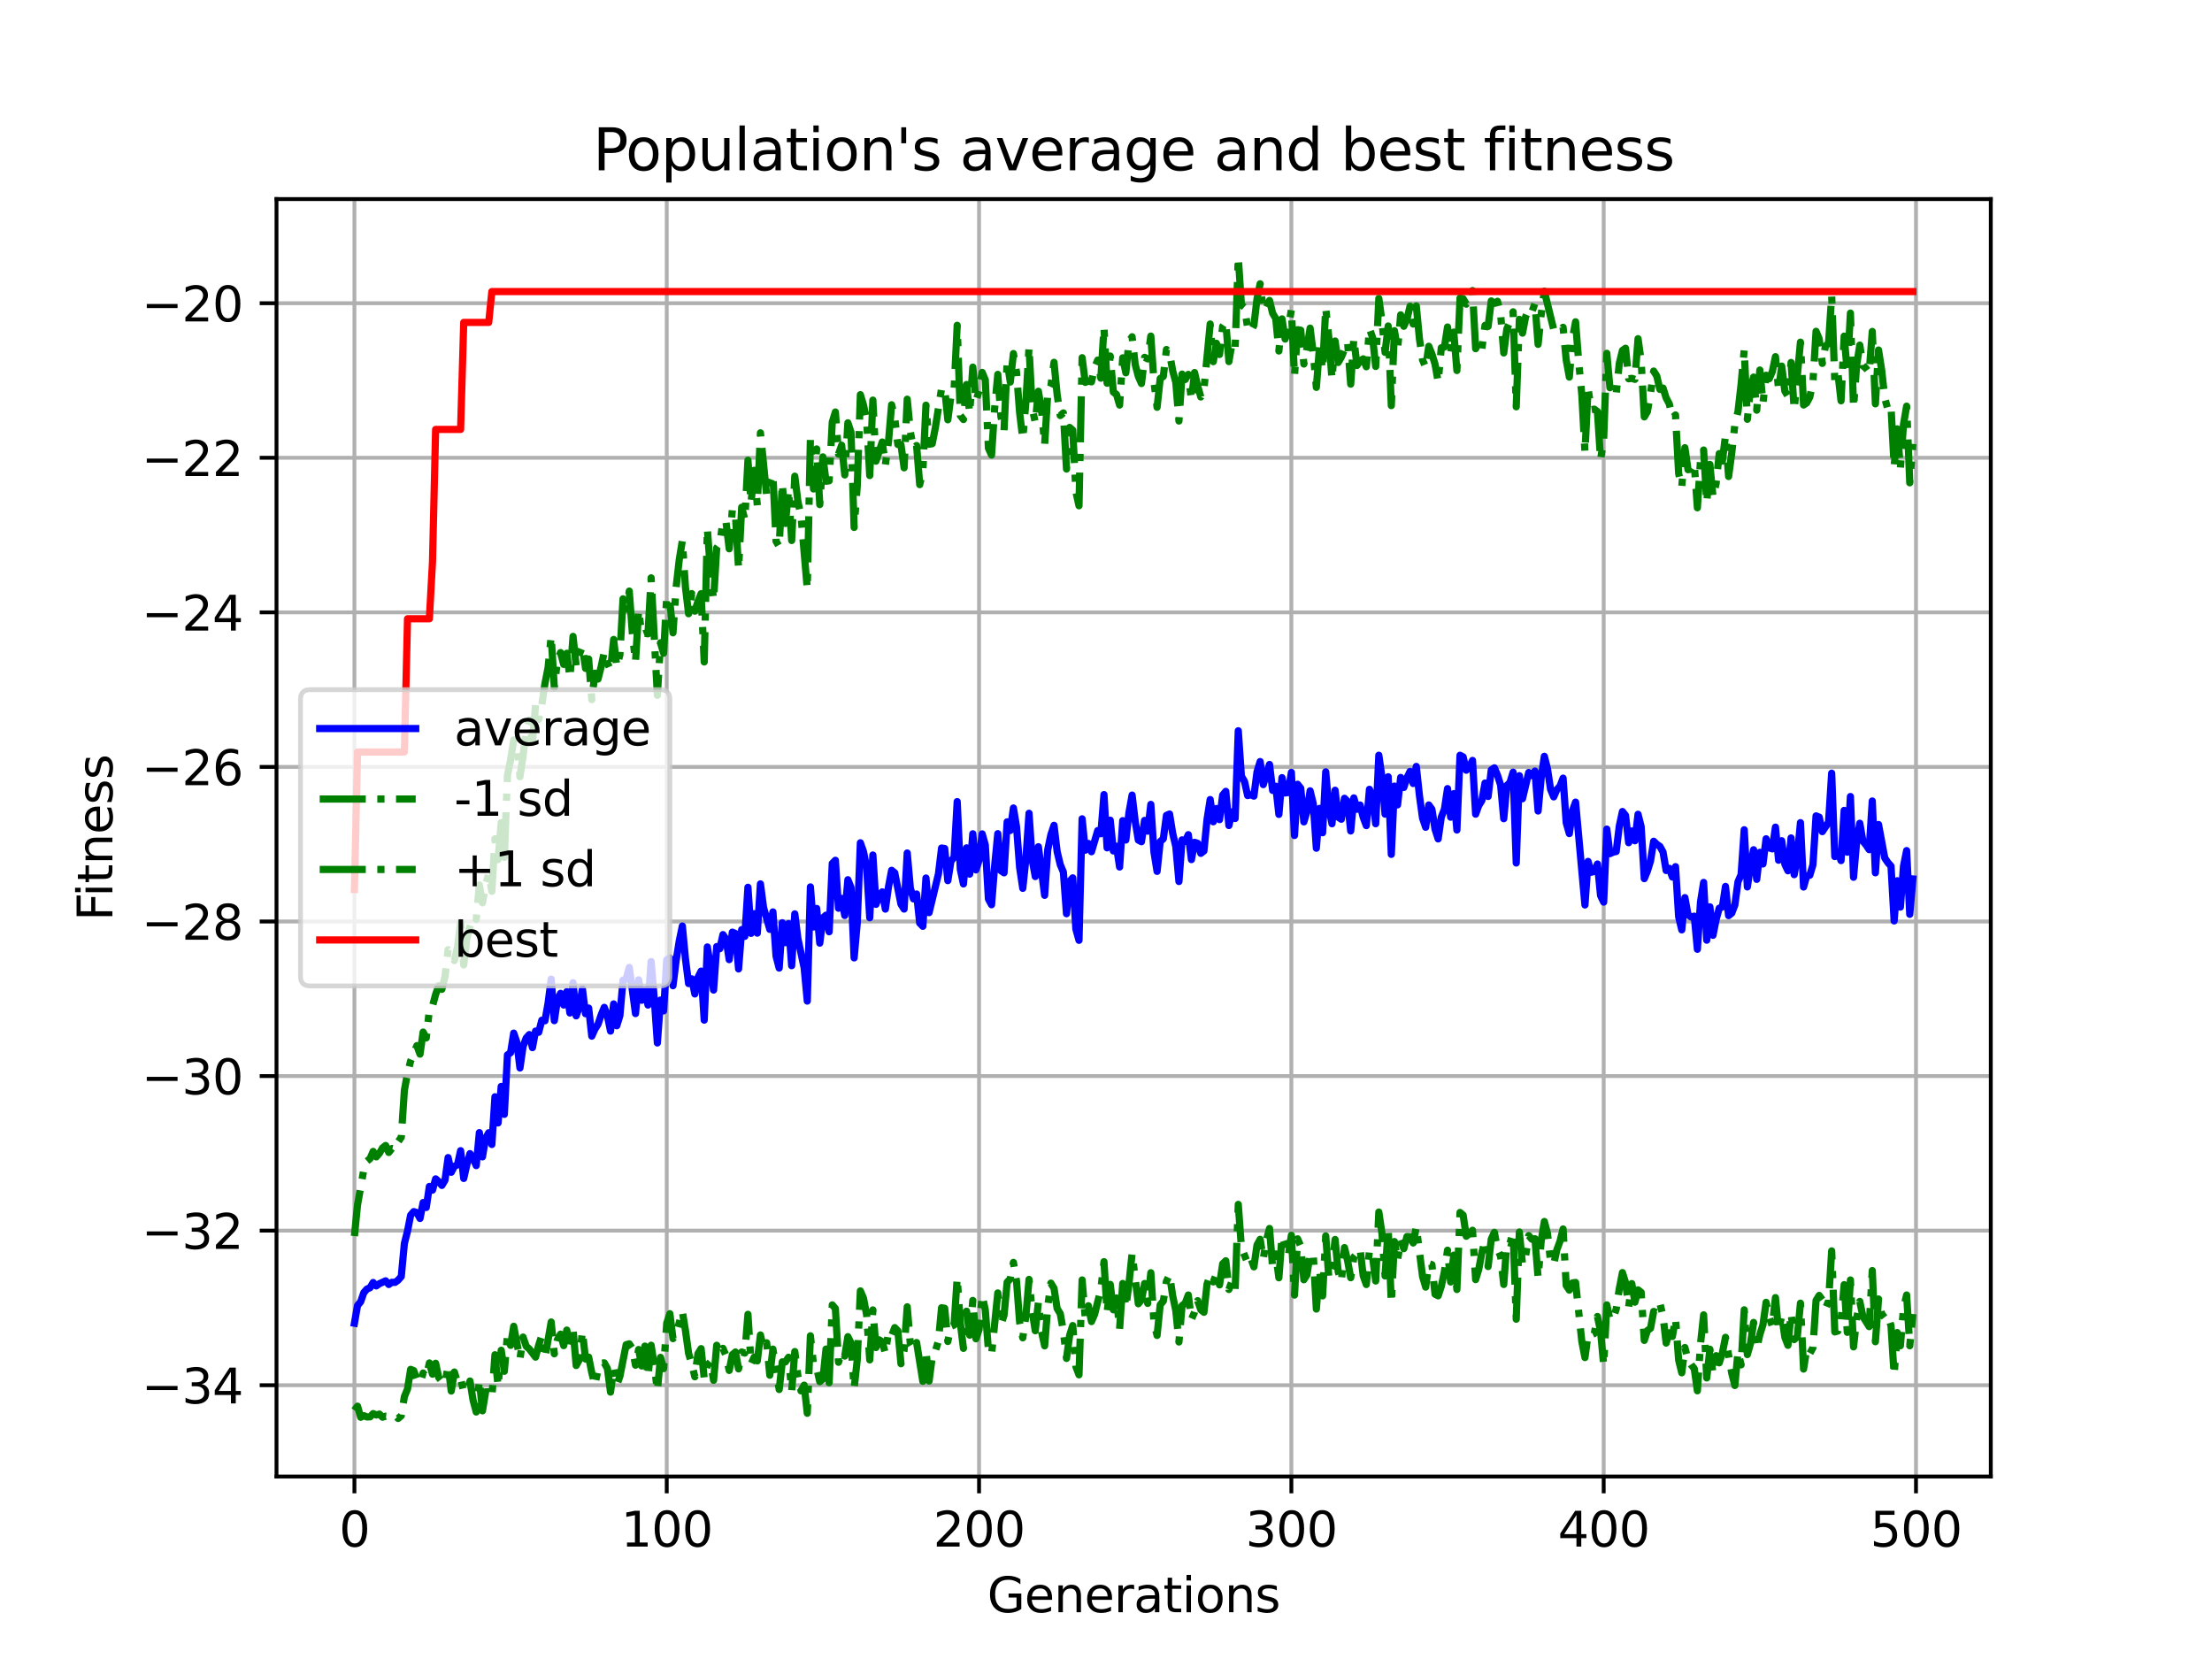 <?xml version="1.0" encoding="utf-8" standalone="no"?>
<!DOCTYPE svg PUBLIC "-//W3C//DTD SVG 1.1//EN"
  "http://www.w3.org/Graphics/SVG/1.1/DTD/svg11.dtd">
<svg xmlns:xlink="http://www.w3.org/1999/xlink" width="460.8pt" height="345.6pt" viewBox="0 0 460.8 345.6" xmlns="http://www.w3.org/2000/svg" version="1.1">
 <defs>
  <style type="text/css">*{stroke-linejoin: round; stroke-linecap: butt}</style>
 </defs>
 <g id="figure_1">
  <g id="patch_1">
   <path d="M 0 345.6 
L 460.8 345.6 
L 460.8 0 
L 0 0 
z
" style="fill: #ffffff"/>
  </g>
  <g id="axes_1">
   <g id="patch_2">
    <path d="M 57.6 307.584 
L 414.72 307.584 
L 414.72 41.472 
L 57.6 41.472 
z
" style="fill: #ffffff"/>
   </g>
   <g id="matplotlib.axis_1">
    <g id="xtick_1">
     <g id="line2d_1">
      <path d="M 73.833 307.584 
L 73.833 41.472 
" clip-path="url(#p9ceb6b799b)" style="fill: none; stroke: #b0b0b0; stroke-width: 0.8; stroke-linecap: square"/>
     </g>
     <g id="line2d_2">
      <defs>
       <path id="m7ad95094e1" d="M 0 0 
L 0 3.5 
" style="stroke: #000000; stroke-width: 0.8"/>
      </defs>
      <g>
       <use xlink:href="#m7ad95094e1" x="73.833" y="307.584" style="stroke: #000000; stroke-width: 0.8"/>
      </g>
     </g>
     <g id="text_1">
      <!-- 0 -->
      <g transform="translate(70.651 322.182) scale(0.1 -0.1)">
       <defs>
        <path id="DejaVuSans-30" d="M 2034 4250 
Q 1547 4250 1301 3770 
Q 1056 3291 1056 2328 
Q 1056 1369 1301 889 
Q 1547 409 2034 409 
Q 2525 409 2770 889 
Q 3016 1369 3016 2328 
Q 3016 3291 2770 3770 
Q 2525 4250 2034 4250 
z
M 2034 4750 
Q 2819 4750 3233 4129 
Q 3647 3509 3647 2328 
Q 3647 1150 3233 529 
Q 2819 -91 2034 -91 
Q 1250 -91 836 529 
Q 422 1150 422 2328 
Q 422 3509 836 4129 
Q 1250 4750 2034 4750 
z
" transform="scale(0.016)"/>
       </defs>
       <use xlink:href="#DejaVuSans-30"/>
      </g>
     </g>
    </g>
    <g id="xtick_2">
     <g id="line2d_3">
      <path d="M 138.894 307.584 
L 138.894 41.472 
" clip-path="url(#p9ceb6b799b)" style="fill: none; stroke: #b0b0b0; stroke-width: 0.8; stroke-linecap: square"/>
     </g>
     <g id="line2d_4">
      <g>
       <use xlink:href="#m7ad95094e1" x="138.894" y="307.584" style="stroke: #000000; stroke-width: 0.8"/>
      </g>
     </g>
     <g id="text_2">
      <!-- 100 -->
      <g transform="translate(129.35 322.182) scale(0.1 -0.1)">
       <defs>
        <path id="DejaVuSans-31" d="M 794 531 
L 1825 531 
L 1825 4091 
L 703 3866 
L 703 4441 
L 1819 4666 
L 2450 4666 
L 2450 531 
L 3481 531 
L 3481 0 
L 794 0 
L 794 531 
z
" transform="scale(0.016)"/>
       </defs>
       <use xlink:href="#DejaVuSans-31"/>
       <use xlink:href="#DejaVuSans-30" x="63.623"/>
       <use xlink:href="#DejaVuSans-30" x="127.246"/>
      </g>
     </g>
    </g>
    <g id="xtick_3">
     <g id="line2d_5">
      <path d="M 203.955 307.584 
L 203.955 41.472 
" clip-path="url(#p9ceb6b799b)" style="fill: none; stroke: #b0b0b0; stroke-width: 0.8; stroke-linecap: square"/>
     </g>
     <g id="line2d_6">
      <g>
       <use xlink:href="#m7ad95094e1" x="203.955" y="307.584" style="stroke: #000000; stroke-width: 0.8"/>
      </g>
     </g>
     <g id="text_3">
      <!-- 200 -->
      <g transform="translate(194.411 322.182) scale(0.1 -0.1)">
       <defs>
        <path id="DejaVuSans-32" d="M 1228 531 
L 3431 531 
L 3431 0 
L 469 0 
L 469 531 
Q 828 903 1448 1529 
Q 2069 2156 2228 2338 
Q 2531 2678 2651 2914 
Q 2772 3150 2772 3378 
Q 2772 3750 2511 3984 
Q 2250 4219 1831 4219 
Q 1534 4219 1204 4116 
Q 875 4013 500 3803 
L 500 4441 
Q 881 4594 1212 4672 
Q 1544 4750 1819 4750 
Q 2544 4750 2975 4387 
Q 3406 4025 3406 3419 
Q 3406 3131 3298 2873 
Q 3191 2616 2906 2266 
Q 2828 2175 2409 1742 
Q 1991 1309 1228 531 
z
" transform="scale(0.016)"/>
       </defs>
       <use xlink:href="#DejaVuSans-32"/>
       <use xlink:href="#DejaVuSans-30" x="63.623"/>
       <use xlink:href="#DejaVuSans-30" x="127.246"/>
      </g>
     </g>
    </g>
    <g id="xtick_4">
     <g id="line2d_7">
      <path d="M 269.016 307.584 
L 269.016 41.472 
" clip-path="url(#p9ceb6b799b)" style="fill: none; stroke: #b0b0b0; stroke-width: 0.8; stroke-linecap: square"/>
     </g>
     <g id="line2d_8">
      <g>
       <use xlink:href="#m7ad95094e1" x="269.016" y="307.584" style="stroke: #000000; stroke-width: 0.8"/>
      </g>
     </g>
     <g id="text_4">
      <!-- 300 -->
      <g transform="translate(259.472 322.182) scale(0.1 -0.1)">
       <defs>
        <path id="DejaVuSans-33" d="M 2597 2516 
Q 3050 2419 3304 2112 
Q 3559 1806 3559 1356 
Q 3559 666 3084 287 
Q 2609 -91 1734 -91 
Q 1441 -91 1130 -33 
Q 819 25 488 141 
L 488 750 
Q 750 597 1062 519 
Q 1375 441 1716 441 
Q 2309 441 2620 675 
Q 2931 909 2931 1356 
Q 2931 1769 2642 2001 
Q 2353 2234 1838 2234 
L 1294 2234 
L 1294 2753 
L 1863 2753 
Q 2328 2753 2575 2939 
Q 2822 3125 2822 3475 
Q 2822 3834 2567 4026 
Q 2313 4219 1838 4219 
Q 1578 4219 1281 4162 
Q 984 4106 628 3988 
L 628 4550 
Q 988 4650 1302 4700 
Q 1616 4750 1894 4750 
Q 2613 4750 3031 4423 
Q 3450 4097 3450 3541 
Q 3450 3153 3228 2886 
Q 3006 2619 2597 2516 
z
" transform="scale(0.016)"/>
       </defs>
       <use xlink:href="#DejaVuSans-33"/>
       <use xlink:href="#DejaVuSans-30" x="63.623"/>
       <use xlink:href="#DejaVuSans-30" x="127.246"/>
      </g>
     </g>
    </g>
    <g id="xtick_5">
     <g id="line2d_9">
      <path d="M 334.077 307.584 
L 334.077 41.472 
" clip-path="url(#p9ceb6b799b)" style="fill: none; stroke: #b0b0b0; stroke-width: 0.8; stroke-linecap: square"/>
     </g>
     <g id="line2d_10">
      <g>
       <use xlink:href="#m7ad95094e1" x="334.077" y="307.584" style="stroke: #000000; stroke-width: 0.8"/>
      </g>
     </g>
     <g id="text_5">
      <!-- 400 -->
      <g transform="translate(324.533 322.182) scale(0.1 -0.1)">
       <defs>
        <path id="DejaVuSans-34" d="M 2419 4116 
L 825 1625 
L 2419 1625 
L 2419 4116 
z
M 2253 4666 
L 3047 4666 
L 3047 1625 
L 3713 1625 
L 3713 1100 
L 3047 1100 
L 3047 0 
L 2419 0 
L 2419 1100 
L 313 1100 
L 313 1709 
L 2253 4666 
z
" transform="scale(0.016)"/>
       </defs>
       <use xlink:href="#DejaVuSans-34"/>
       <use xlink:href="#DejaVuSans-30" x="63.623"/>
       <use xlink:href="#DejaVuSans-30" x="127.246"/>
      </g>
     </g>
    </g>
    <g id="xtick_6">
     <g id="line2d_11">
      <path d="M 399.138 307.584 
L 399.138 41.472 
" clip-path="url(#p9ceb6b799b)" style="fill: none; stroke: #b0b0b0; stroke-width: 0.8; stroke-linecap: square"/>
     </g>
     <g id="line2d_12">
      <g>
       <use xlink:href="#m7ad95094e1" x="399.138" y="307.584" style="stroke: #000000; stroke-width: 0.8"/>
      </g>
     </g>
     <g id="text_6">
      <!-- 500 -->
      <g transform="translate(389.594 322.182) scale(0.1 -0.1)">
       <defs>
        <path id="DejaVuSans-35" d="M 691 4666 
L 3169 4666 
L 3169 4134 
L 1269 4134 
L 1269 2991 
Q 1406 3038 1543 3061 
Q 1681 3084 1819 3084 
Q 2600 3084 3056 2656 
Q 3513 2228 3513 1497 
Q 3513 744 3044 326 
Q 2575 -91 1722 -91 
Q 1428 -91 1123 -41 
Q 819 9 494 109 
L 494 744 
Q 775 591 1075 516 
Q 1375 441 1709 441 
Q 2250 441 2565 725 
Q 2881 1009 2881 1497 
Q 2881 1984 2565 2268 
Q 2250 2553 1709 2553 
Q 1456 2553 1204 2497 
Q 953 2441 691 2322 
L 691 4666 
z
" transform="scale(0.016)"/>
       </defs>
       <use xlink:href="#DejaVuSans-35"/>
       <use xlink:href="#DejaVuSans-30" x="63.623"/>
       <use xlink:href="#DejaVuSans-30" x="127.246"/>
      </g>
     </g>
    </g>
    <g id="text_7">
     <!-- Generations -->
     <g transform="translate(205.662 335.861) scale(0.1 -0.1)">
      <defs>
       <path id="DejaVuSans-47" d="M 3809 666 
L 3809 1919 
L 2778 1919 
L 2778 2438 
L 4434 2438 
L 4434 434 
Q 4069 175 3628 42 
Q 3188 -91 2688 -91 
Q 1594 -91 976 548 
Q 359 1188 359 2328 
Q 359 3472 976 4111 
Q 1594 4750 2688 4750 
Q 3144 4750 3555 4637 
Q 3966 4525 4313 4306 
L 4313 3634 
Q 3963 3931 3569 4081 
Q 3175 4231 2741 4231 
Q 1884 4231 1454 3753 
Q 1025 3275 1025 2328 
Q 1025 1384 1454 906 
Q 1884 428 2741 428 
Q 3075 428 3337 486 
Q 3600 544 3809 666 
z
" transform="scale(0.016)"/>
       <path id="DejaVuSans-65" d="M 3597 1894 
L 3597 1613 
L 953 1613 
Q 991 1019 1311 708 
Q 1631 397 2203 397 
Q 2534 397 2845 478 
Q 3156 559 3463 722 
L 3463 178 
Q 3153 47 2828 -22 
Q 2503 -91 2169 -91 
Q 1331 -91 842 396 
Q 353 884 353 1716 
Q 353 2575 817 3079 
Q 1281 3584 2069 3584 
Q 2775 3584 3186 3129 
Q 3597 2675 3597 1894 
z
M 3022 2063 
Q 3016 2534 2758 2815 
Q 2500 3097 2075 3097 
Q 1594 3097 1305 2825 
Q 1016 2553 972 2059 
L 3022 2063 
z
" transform="scale(0.016)"/>
       <path id="DejaVuSans-6e" d="M 3513 2113 
L 3513 0 
L 2938 0 
L 2938 2094 
Q 2938 2591 2744 2837 
Q 2550 3084 2163 3084 
Q 1697 3084 1428 2787 
Q 1159 2491 1159 1978 
L 1159 0 
L 581 0 
L 581 3500 
L 1159 3500 
L 1159 2956 
Q 1366 3272 1645 3428 
Q 1925 3584 2291 3584 
Q 2894 3584 3203 3211 
Q 3513 2838 3513 2113 
z
" transform="scale(0.016)"/>
       <path id="DejaVuSans-72" d="M 2631 2963 
Q 2534 3019 2420 3045 
Q 2306 3072 2169 3072 
Q 1681 3072 1420 2755 
Q 1159 2438 1159 1844 
L 1159 0 
L 581 0 
L 581 3500 
L 1159 3500 
L 1159 2956 
Q 1341 3275 1631 3429 
Q 1922 3584 2338 3584 
Q 2397 3584 2469 3576 
Q 2541 3569 2628 3553 
L 2631 2963 
z
" transform="scale(0.016)"/>
       <path id="DejaVuSans-61" d="M 2194 1759 
Q 1497 1759 1228 1600 
Q 959 1441 959 1056 
Q 959 750 1161 570 
Q 1363 391 1709 391 
Q 2188 391 2477 730 
Q 2766 1069 2766 1631 
L 2766 1759 
L 2194 1759 
z
M 3341 1997 
L 3341 0 
L 2766 0 
L 2766 531 
Q 2569 213 2275 61 
Q 1981 -91 1556 -91 
Q 1019 -91 701 211 
Q 384 513 384 1019 
Q 384 1609 779 1909 
Q 1175 2209 1959 2209 
L 2766 2209 
L 2766 2266 
Q 2766 2663 2505 2880 
Q 2244 3097 1772 3097 
Q 1472 3097 1187 3025 
Q 903 2953 641 2809 
L 641 3341 
Q 956 3463 1253 3523 
Q 1550 3584 1831 3584 
Q 2591 3584 2966 3190 
Q 3341 2797 3341 1997 
z
" transform="scale(0.016)"/>
       <path id="DejaVuSans-74" d="M 1172 4494 
L 1172 3500 
L 2356 3500 
L 2356 3053 
L 1172 3053 
L 1172 1153 
Q 1172 725 1289 603 
Q 1406 481 1766 481 
L 2356 481 
L 2356 0 
L 1766 0 
Q 1100 0 847 248 
Q 594 497 594 1153 
L 594 3053 
L 172 3053 
L 172 3500 
L 594 3500 
L 594 4494 
L 1172 4494 
z
" transform="scale(0.016)"/>
       <path id="DejaVuSans-69" d="M 603 3500 
L 1178 3500 
L 1178 0 
L 603 0 
L 603 3500 
z
M 603 4863 
L 1178 4863 
L 1178 4134 
L 603 4134 
L 603 4863 
z
" transform="scale(0.016)"/>
       <path id="DejaVuSans-6f" d="M 1959 3097 
Q 1497 3097 1228 2736 
Q 959 2375 959 1747 
Q 959 1119 1226 758 
Q 1494 397 1959 397 
Q 2419 397 2687 759 
Q 2956 1122 2956 1747 
Q 2956 2369 2687 2733 
Q 2419 3097 1959 3097 
z
M 1959 3584 
Q 2709 3584 3137 3096 
Q 3566 2609 3566 1747 
Q 3566 888 3137 398 
Q 2709 -91 1959 -91 
Q 1206 -91 779 398 
Q 353 888 353 1747 
Q 353 2609 779 3096 
Q 1206 3584 1959 3584 
z
" transform="scale(0.016)"/>
       <path id="DejaVuSans-73" d="M 2834 3397 
L 2834 2853 
Q 2591 2978 2328 3040 
Q 2066 3103 1784 3103 
Q 1356 3103 1142 2972 
Q 928 2841 928 2578 
Q 928 2378 1081 2264 
Q 1234 2150 1697 2047 
L 1894 2003 
Q 2506 1872 2764 1633 
Q 3022 1394 3022 966 
Q 3022 478 2636 193 
Q 2250 -91 1575 -91 
Q 1294 -91 989 -36 
Q 684 19 347 128 
L 347 722 
Q 666 556 975 473 
Q 1284 391 1588 391 
Q 1994 391 2212 530 
Q 2431 669 2431 922 
Q 2431 1156 2273 1281 
Q 2116 1406 1581 1522 
L 1381 1569 
Q 847 1681 609 1914 
Q 372 2147 372 2553 
Q 372 3047 722 3315 
Q 1072 3584 1716 3584 
Q 2034 3584 2315 3537 
Q 2597 3491 2834 3397 
z
" transform="scale(0.016)"/>
      </defs>
      <use xlink:href="#DejaVuSans-47"/>
      <use xlink:href="#DejaVuSans-65" x="77.49"/>
      <use xlink:href="#DejaVuSans-6e" x="139.014"/>
      <use xlink:href="#DejaVuSans-65" x="202.393"/>
      <use xlink:href="#DejaVuSans-72" x="263.916"/>
      <use xlink:href="#DejaVuSans-61" x="305.029"/>
      <use xlink:href="#DejaVuSans-74" x="366.309"/>
      <use xlink:href="#DejaVuSans-69" x="405.518"/>
      <use xlink:href="#DejaVuSans-6f" x="433.301"/>
      <use xlink:href="#DejaVuSans-6e" x="494.482"/>
      <use xlink:href="#DejaVuSans-73" x="557.861"/>
     </g>
    </g>
   </g>
   <g id="matplotlib.axis_2">
    <g id="ytick_1">
     <g id="line2d_13">
      <path d="M 57.6 288.562 
L 414.72 288.562 
" clip-path="url(#p9ceb6b799b)" style="fill: none; stroke: #b0b0b0; stroke-width: 0.8; stroke-linecap: square"/>
     </g>
     <g id="line2d_14">
      <defs>
       <path id="m2cb23b54d3" d="M 0 0 
L -3.5 0 
" style="stroke: #000000; stroke-width: 0.8"/>
      </defs>
      <g>
       <use xlink:href="#m2cb23b54d3" x="57.6" y="288.562" style="stroke: #000000; stroke-width: 0.8"/>
      </g>
     </g>
     <g id="text_8">
      <!-- −34 -->
      <g transform="translate(29.495 292.361) scale(0.1 -0.1)">
       <defs>
        <path id="DejaVuSans-2212" d="M 678 2272 
L 4684 2272 
L 4684 1741 
L 678 1741 
L 678 2272 
z
" transform="scale(0.016)"/>
       </defs>
       <use xlink:href="#DejaVuSans-2212"/>
       <use xlink:href="#DejaVuSans-33" x="83.789"/>
       <use xlink:href="#DejaVuSans-34" x="147.412"/>
      </g>
     </g>
    </g>
    <g id="ytick_2">
     <g id="line2d_15">
      <path d="M 57.6 256.362 
L 414.72 256.362 
" clip-path="url(#p9ceb6b799b)" style="fill: none; stroke: #b0b0b0; stroke-width: 0.8; stroke-linecap: square"/>
     </g>
     <g id="line2d_16">
      <g>
       <use xlink:href="#m2cb23b54d3" x="57.6" y="256.362" style="stroke: #000000; stroke-width: 0.8"/>
      </g>
     </g>
     <g id="text_9">
      <!-- −32 -->
      <g transform="translate(29.495 260.162) scale(0.1 -0.1)">
       <use xlink:href="#DejaVuSans-2212"/>
       <use xlink:href="#DejaVuSans-33" x="83.789"/>
       <use xlink:href="#DejaVuSans-32" x="147.412"/>
      </g>
     </g>
    </g>
    <g id="ytick_3">
     <g id="line2d_17">
      <path d="M 57.6 224.163 
L 414.72 224.163 
" clip-path="url(#p9ceb6b799b)" style="fill: none; stroke: #b0b0b0; stroke-width: 0.8; stroke-linecap: square"/>
     </g>
     <g id="line2d_18">
      <g>
       <use xlink:href="#m2cb23b54d3" x="57.6" y="224.163" style="stroke: #000000; stroke-width: 0.8"/>
      </g>
     </g>
     <g id="text_10">
      <!-- −30 -->
      <g transform="translate(29.495 227.962) scale(0.1 -0.1)">
       <use xlink:href="#DejaVuSans-2212"/>
       <use xlink:href="#DejaVuSans-33" x="83.789"/>
       <use xlink:href="#DejaVuSans-30" x="147.412"/>
      </g>
     </g>
    </g>
    <g id="ytick_4">
     <g id="line2d_19">
      <path d="M 57.6 191.963 
L 414.72 191.963 
" clip-path="url(#p9ceb6b799b)" style="fill: none; stroke: #b0b0b0; stroke-width: 0.8; stroke-linecap: square"/>
     </g>
     <g id="line2d_20">
      <g>
       <use xlink:href="#m2cb23b54d3" x="57.6" y="191.963" style="stroke: #000000; stroke-width: 0.8"/>
      </g>
     </g>
     <g id="text_11">
      <!-- −28 -->
      <g transform="translate(29.495 195.762) scale(0.1 -0.1)">
       <defs>
        <path id="DejaVuSans-38" d="M 2034 2216 
Q 1584 2216 1326 1975 
Q 1069 1734 1069 1313 
Q 1069 891 1326 650 
Q 1584 409 2034 409 
Q 2484 409 2743 651 
Q 3003 894 3003 1313 
Q 3003 1734 2745 1975 
Q 2488 2216 2034 2216 
z
M 1403 2484 
Q 997 2584 770 2862 
Q 544 3141 544 3541 
Q 544 4100 942 4425 
Q 1341 4750 2034 4750 
Q 2731 4750 3128 4425 
Q 3525 4100 3525 3541 
Q 3525 3141 3298 2862 
Q 3072 2584 2669 2484 
Q 3125 2378 3379 2068 
Q 3634 1759 3634 1313 
Q 3634 634 3220 271 
Q 2806 -91 2034 -91 
Q 1263 -91 848 271 
Q 434 634 434 1313 
Q 434 1759 690 2068 
Q 947 2378 1403 2484 
z
M 1172 3481 
Q 1172 3119 1398 2916 
Q 1625 2713 2034 2713 
Q 2441 2713 2670 2916 
Q 2900 3119 2900 3481 
Q 2900 3844 2670 4047 
Q 2441 4250 2034 4250 
Q 1625 4250 1398 4047 
Q 1172 3844 1172 3481 
z
" transform="scale(0.016)"/>
       </defs>
       <use xlink:href="#DejaVuSans-2212"/>
       <use xlink:href="#DejaVuSans-32" x="83.789"/>
       <use xlink:href="#DejaVuSans-38" x="147.412"/>
      </g>
     </g>
    </g>
    <g id="ytick_5">
     <g id="line2d_21">
      <path d="M 57.6 159.763 
L 414.72 159.763 
" clip-path="url(#p9ceb6b799b)" style="fill: none; stroke: #b0b0b0; stroke-width: 0.8; stroke-linecap: square"/>
     </g>
     <g id="line2d_22">
      <g>
       <use xlink:href="#m2cb23b54d3" x="57.6" y="159.763" style="stroke: #000000; stroke-width: 0.8"/>
      </g>
     </g>
     <g id="text_12">
      <!-- −26 -->
      <g transform="translate(29.495 163.562) scale(0.1 -0.1)">
       <defs>
        <path id="DejaVuSans-36" d="M 2113 2584 
Q 1688 2584 1439 2293 
Q 1191 2003 1191 1497 
Q 1191 994 1439 701 
Q 1688 409 2113 409 
Q 2538 409 2786 701 
Q 3034 994 3034 1497 
Q 3034 2003 2786 2293 
Q 2538 2584 2113 2584 
z
M 3366 4563 
L 3366 3988 
Q 3128 4100 2886 4159 
Q 2644 4219 2406 4219 
Q 1781 4219 1451 3797 
Q 1122 3375 1075 2522 
Q 1259 2794 1537 2939 
Q 1816 3084 2150 3084 
Q 2853 3084 3261 2657 
Q 3669 2231 3669 1497 
Q 3669 778 3244 343 
Q 2819 -91 2113 -91 
Q 1303 -91 875 529 
Q 447 1150 447 2328 
Q 447 3434 972 4092 
Q 1497 4750 2381 4750 
Q 2619 4750 2861 4703 
Q 3103 4656 3366 4563 
z
" transform="scale(0.016)"/>
       </defs>
       <use xlink:href="#DejaVuSans-2212"/>
       <use xlink:href="#DejaVuSans-32" x="83.789"/>
       <use xlink:href="#DejaVuSans-36" x="147.412"/>
      </g>
     </g>
    </g>
    <g id="ytick_6">
     <g id="line2d_23">
      <path d="M 57.6 127.563 
L 414.72 127.563 
" clip-path="url(#p9ceb6b799b)" style="fill: none; stroke: #b0b0b0; stroke-width: 0.8; stroke-linecap: square"/>
     </g>
     <g id="line2d_24">
      <g>
       <use xlink:href="#m2cb23b54d3" x="57.6" y="127.563" style="stroke: #000000; stroke-width: 0.8"/>
      </g>
     </g>
     <g id="text_13">
      <!-- −24 -->
      <g transform="translate(29.495 131.362) scale(0.1 -0.1)">
       <use xlink:href="#DejaVuSans-2212"/>
       <use xlink:href="#DejaVuSans-32" x="83.789"/>
       <use xlink:href="#DejaVuSans-34" x="147.412"/>
      </g>
     </g>
    </g>
    <g id="ytick_7">
     <g id="line2d_25">
      <path d="M 57.6 95.363 
L 414.72 95.363 
" clip-path="url(#p9ceb6b799b)" style="fill: none; stroke: #b0b0b0; stroke-width: 0.8; stroke-linecap: square"/>
     </g>
     <g id="line2d_26">
      <g>
       <use xlink:href="#m2cb23b54d3" x="57.6" y="95.363" style="stroke: #000000; stroke-width: 0.8"/>
      </g>
     </g>
     <g id="text_14">
      <!-- −22 -->
      <g transform="translate(29.495 99.163) scale(0.1 -0.1)">
       <use xlink:href="#DejaVuSans-2212"/>
       <use xlink:href="#DejaVuSans-32" x="83.789"/>
       <use xlink:href="#DejaVuSans-32" x="147.412"/>
      </g>
     </g>
    </g>
    <g id="ytick_8">
     <g id="line2d_27">
      <path d="M 57.6 63.164 
L 414.72 63.164 
" clip-path="url(#p9ceb6b799b)" style="fill: none; stroke: #b0b0b0; stroke-width: 0.8; stroke-linecap: square"/>
     </g>
     <g id="line2d_28">
      <g>
       <use xlink:href="#m2cb23b54d3" x="57.6" y="63.164" style="stroke: #000000; stroke-width: 0.8"/>
      </g>
     </g>
     <g id="text_15">
      <!-- −20 -->
      <g transform="translate(29.495 66.963) scale(0.1 -0.1)">
       <use xlink:href="#DejaVuSans-2212"/>
       <use xlink:href="#DejaVuSans-32" x="83.789"/>
       <use xlink:href="#DejaVuSans-30" x="147.412"/>
      </g>
     </g>
    </g>
    <g id="text_16">
     <!-- Fitness -->
     <g transform="translate(23.416 191.845) rotate(-90) scale(0.1 -0.1)">
      <defs>
       <path id="DejaVuSans-46" d="M 628 4666 
L 3309 4666 
L 3309 4134 
L 1259 4134 
L 1259 2759 
L 3109 2759 
L 3109 2228 
L 1259 2228 
L 1259 0 
L 628 0 
L 628 4666 
z
" transform="scale(0.016)"/>
      </defs>
      <use xlink:href="#DejaVuSans-46"/>
      <use xlink:href="#DejaVuSans-69" x="50.27"/>
      <use xlink:href="#DejaVuSans-74" x="78.053"/>
      <use xlink:href="#DejaVuSans-6e" x="117.262"/>
      <use xlink:href="#DejaVuSans-65" x="180.641"/>
      <use xlink:href="#DejaVuSans-73" x="242.164"/>
      <use xlink:href="#DejaVuSans-73" x="294.264"/>
     </g>
    </g>
   </g>
   <g id="line2d_29">
    <path d="M 73.833 275.654 
L 74.483 271.961 
L 75.134 271.174 
L 75.785 269.284 
L 76.435 268.539 
L 77.086 268.258 
L 77.736 267.167 
L 78.387 267.879 
L 79.038 267.416 
L 80.339 266.824 
L 80.989 267.582 
L 81.64 267.123 
L 82.291 267.149 
L 82.941 266.673 
L 83.592 265.918 
L 84.242 259.03 
L 84.893 256.456 
L 85.544 253.139 
L 86.194 252.398 
L 86.845 252.606 
L 87.496 253.829 
L 88.146 250.511 
L 88.797 251.541 
L 89.447 247.155 
L 90.098 247.922 
L 90.749 245.581 
L 91.399 246.144 
L 92.05 246.945 
L 92.7 245.859 
L 93.351 241.146 
L 94.002 244.205 
L 94.652 242.961 
L 95.303 242.645 
L 95.953 239.709 
L 96.604 245.491 
L 97.255 242.608 
L 97.905 240.323 
L 98.556 241.292 
L 99.207 242.819 
L 99.857 235.945 
L 100.508 240.99 
L 101.158 237.124 
L 101.809 235.969 
L 102.46 238.419 
L 103.11 228.475 
L 103.761 233.929 
L 104.411 226.325 
L 105.062 232.139 
L 105.713 219.75 
L 106.363 219.302 
L 107.014 215.218 
L 107.664 217.107 
L 108.315 222.477 
L 108.966 217.98 
L 109.616 216.243 
L 110.267 215.521 
L 110.918 218.239 
L 111.568 214.79 
L 112.219 215.044 
L 112.869 212.536 
L 113.52 212.652 
L 114.171 208.996 
L 114.821 203.974 
L 115.472 212.625 
L 116.122 208.32 
L 116.773 206.936 
L 117.424 209.365 
L 118.074 206.584 
L 118.725 211.022 
L 119.375 204.712 
L 120.026 211.62 
L 120.677 209.788 
L 121.327 206.032 
L 121.978 211.173 
L 122.629 209.998 
L 123.279 215.851 
L 123.93 214.385 
L 124.58 213.369 
L 125.231 211.431 
L 125.882 209.851 
L 126.532 211.599 
L 127.183 214.795 
L 127.833 209.139 
L 128.484 213.683 
L 129.135 211.575 
L 129.785 204.196 
L 130.436 203.966 
L 131.086 201.539 
L 132.388 211.145 
L 133.038 204.12 
L 133.689 208.371 
L 134.339 206.176 
L 134.99 209.372 
L 135.641 200.309 
L 136.291 208.025 
L 136.942 217.267 
L 137.593 208.333 
L 138.243 210.592 
L 138.894 199.956 
L 139.544 199.544 
L 140.195 205.344 
L 140.846 200.131 
L 141.496 196.043 
L 142.147 192.907 
L 142.797 199.791 
L 143.448 204.893 
L 144.099 203.909 
L 144.749 207.06 
L 145.4 203.622 
L 146.05 202.307 
L 146.701 212.51 
L 147.352 197.27 
L 148.002 201.363 
L 148.653 206.248 
L 149.304 197.187 
L 149.954 197.636 
L 150.605 194.697 
L 151.255 195.654 
L 151.906 199.909 
L 152.557 194.186 
L 153.207 194.465 
L 153.858 201.843 
L 154.508 193.657 
L 155.159 195.06 
L 155.81 184.838 
L 156.46 194.437 
L 157.111 190.342 
L 157.761 194.389 
L 158.412 184.133 
L 159.063 189.07 
L 160.364 193.602 
L 161.015 189.971 
L 161.665 199.184 
L 162.316 201.667 
L 162.966 192.224 
L 163.617 196.376 
L 164.268 192.402 
L 164.918 201.169 
L 165.569 190.376 
L 166.219 195.547 
L 167.521 201.619 
L 168.171 208.54 
L 168.822 184.759 
L 169.472 193.106 
L 170.123 189.24 
L 170.774 196.473 
L 171.424 191.225 
L 172.075 190.646 
L 172.725 194.103 
L 173.376 179.882 
L 174.027 179.215 
L 174.677 189.196 
L 175.328 187.157 
L 175.979 190.718 
L 176.629 183.265 
L 177.28 184.896 
L 177.93 199.547 
L 178.581 192.258 
L 179.232 175.566 
L 179.882 177.417 
L 180.533 180.682 
L 181.183 191.177 
L 181.834 178.115 
L 182.485 188.391 
L 183.135 186.562 
L 183.786 185.791 
L 184.436 189.382 
L 185.087 184.759 
L 185.738 181.304 
L 186.388 181.822 
L 187.69 188.366 
L 188.34 189.373 
L 188.991 177.697 
L 189.641 185.006 
L 190.292 187.257 
L 190.943 186.239 
L 191.593 192.283 
L 192.244 192.968 
L 192.894 182.908 
L 193.545 190.121 
L 195.497 182.044 
L 196.147 176.662 
L 196.798 176.763 
L 197.449 183.456 
L 198.099 179.381 
L 198.75 178.598 
L 199.401 166.986 
L 200.051 181.086 
L 200.702 184.143 
L 201.352 176.624 
L 202.003 182.096 
L 202.654 173.691 
L 203.304 181.217 
L 203.955 179.21 
L 204.605 173.715 
L 205.256 176.037 
L 205.907 187.288 
L 206.557 188.474 
L 207.208 180.358 
L 207.858 173.665 
L 208.509 181.385 
L 209.16 181.827 
L 209.81 171.203 
L 210.461 173.005 
L 211.112 168.321 
L 211.762 172.242 
L 212.413 180.754 
L 213.063 185.06 
L 213.714 178.917 
L 214.365 169.418 
L 215.015 179.081 
L 215.666 182.6 
L 216.316 176.389 
L 217.618 186.513 
L 218.268 176.986 
L 218.919 173.879 
L 219.569 171.929 
L 220.22 177.389 
L 220.871 180.112 
L 221.521 181.676 
L 222.172 190.344 
L 222.822 183.611 
L 223.473 182.873 
L 224.124 193.542 
L 224.774 195.883 
L 225.425 170.576 
L 226.076 177.114 
L 226.726 175.703 
L 227.377 177.428 
L 228.678 173.019 
L 229.329 173.683 
L 229.979 165.528 
L 230.63 176.624 
L 231.28 170.858 
L 231.931 177.265 
L 232.582 176.279 
L 233.232 180.612 
L 233.883 170.958 
L 234.533 174.99 
L 235.184 169.265 
L 235.835 165.632 
L 236.485 171.107 
L 237.136 175.006 
L 237.787 175.343 
L 238.437 170.907 
L 239.088 173.144 
L 239.738 167.573 
L 240.389 177.504 
L 241.04 181.523 
L 241.69 175.33 
L 242.341 174.727 
L 242.991 169.863 
L 243.642 169.576 
L 244.293 173.604 
L 244.943 176.352 
L 245.594 183.635 
L 246.244 174.959 
L 246.895 175.276 
L 247.546 173.878 
L 248.196 179.07 
L 248.847 175.474 
L 249.498 175.683 
L 250.148 177.769 
L 250.799 177.266 
L 251.449 170.706 
L 252.1 166.556 
L 252.751 171.191 
L 253.401 168.434 
L 254.052 170.751 
L 254.702 165.641 
L 255.353 164.853 
L 256.004 171.972 
L 256.654 169.14 
L 257.305 170.513 
L 257.955 152.231 
L 258.606 161.691 
L 259.257 162.802 
L 259.907 165.729 
L 260.558 165.563 
L 261.208 165.845 
L 261.859 160.808 
L 262.51 158.647 
L 263.16 163.448 
L 264.462 159.254 
L 265.112 164.657 
L 265.763 163.79 
L 266.413 169.656 
L 267.064 162 
L 267.715 165.193 
L 268.365 165.092 
L 269.016 160.913 
L 269.666 174.046 
L 270.317 163.379 
L 270.968 164.203 
L 271.618 171.213 
L 272.269 169.025 
L 272.919 164.745 
L 273.57 167.39 
L 274.221 176.701 
L 274.871 168.408 
L 275.522 173.478 
L 276.173 160.788 
L 276.823 168.289 
L 277.474 171.601 
L 278.124 164.625 
L 278.775 170.241 
L 279.426 170.662 
L 280.076 166.3 
L 280.727 166.947 
L 281.377 173.101 
L 282.028 166.22 
L 282.679 168.587 
L 283.329 167.701 
L 283.98 170.264 
L 284.63 171.995 
L 285.281 164.43 
L 285.932 166.057 
L 286.582 171.6 
L 287.233 157.33 
L 287.884 161.9 
L 288.534 169.607 
L 289.185 161.816 
L 289.835 177.982 
L 290.486 163.764 
L 291.137 167.673 
L 291.787 161.953 
L 292.438 164.042 
L 293.088 162.059 
L 293.739 160.706 
L 294.39 163.218 
L 295.04 159.662 
L 295.691 165.705 
L 296.341 170.425 
L 296.992 172.335 
L 297.643 167.689 
L 298.293 168.596 
L 298.944 172.735 
L 299.595 174.76 
L 300.245 170.218 
L 300.896 168.591 
L 301.546 164.281 
L 302.197 170.235 
L 302.848 165.33 
L 303.498 172.907 
L 304.149 157.332 
L 304.799 157.682 
L 305.45 160.447 
L 306.101 159.827 
L 306.751 158.411 
L 307.402 169.603 
L 308.052 167.801 
L 308.703 166.771 
L 309.354 163.123 
L 310.004 165.921 
L 310.655 160.41 
L 311.305 159.953 
L 311.956 161.495 
L 312.607 163.545 
L 313.257 170.553 
L 313.908 163.641 
L 314.559 163.003 
L 315.209 160.862 
L 315.86 179.78 
L 316.51 161.592 
L 317.161 166.395 
L 318.462 160.919 
L 319.113 161.579 
L 319.763 160.621 
L 320.414 168.948 
L 321.065 161.941 
L 321.715 157.556 
L 322.366 160.16 
L 323.016 164.443 
L 323.667 166.007 
L 324.318 164.491 
L 324.968 163.788 
L 325.619 162.1 
L 326.27 171.388 
L 326.92 173.657 
L 327.571 168.893 
L 328.221 167.095 
L 330.173 188.521 
L 330.824 179.449 
L 331.474 181.709 
L 332.125 181.514 
L 332.776 179.99 
L 333.426 186.559 
L 334.077 187.924 
L 334.727 172.718 
L 335.378 177.84 
L 336.029 177.522 
L 336.679 177.388 
L 337.33 172.068 
L 337.981 169.055 
L 338.631 169.872 
L 339.282 175.553 
L 339.932 173.106 
L 340.583 175.149 
L 341.234 169.63 
L 341.884 172.214 
L 342.535 183.037 
L 343.185 181.458 
L 343.836 179.345 
L 344.487 175.248 
L 345.137 175.881 
L 345.788 176.323 
L 346.438 177.496 
L 347.089 181.342 
L 347.74 180.882 
L 348.39 182.703 
L 349.041 180.541 
L 349.691 190.982 
L 350.342 193.705 
L 350.993 186.989 
L 351.643 190.567 
L 352.294 191.027 
L 352.945 190.855 
L 353.595 197.753 
L 354.246 187.891 
L 354.896 183.829 
L 355.547 195.858 
L 356.198 188.908 
L 356.848 194.839 
L 357.499 191.553 
L 358.149 189.199 
L 358.8 188.942 
L 359.451 184.661 
L 360.101 190.741 
L 360.752 190.218 
L 361.402 188.531 
L 362.053 183.699 
L 362.704 182.191 
L 363.354 172.855 
L 364.005 184.764 
L 364.656 180.36 
L 365.306 177.021 
L 365.957 183.187 
L 366.607 177.555 
L 367.258 179.98 
L 367.909 174.736 
L 368.559 176.626 
L 369.21 176.843 
L 369.86 172.308 
L 370.511 179.201 
L 371.162 175.143 
L 371.812 180.02 
L 372.463 181.395 
L 373.113 174.559 
L 373.764 182.208 
L 374.415 178.397 
L 375.065 171.373 
L 375.716 184.782 
L 376.367 182.488 
L 377.017 182.325 
L 377.668 180.166 
L 378.318 169.963 
L 378.969 170.223 
L 379.62 173.244 
L 380.921 171.282 
L 381.571 161.07 
L 382.222 178.44 
L 382.873 177.533 
L 383.523 179.278 
L 384.174 168.819 
L 384.824 177.525 
L 385.475 165.933 
L 386.126 182.749 
L 386.776 175.336 
L 387.427 171.501 
L 388.078 175.219 
L 388.728 176.012 
L 389.379 176.995 
L 390.029 166.863 
L 390.68 181.82 
L 391.331 171.756 
L 392.632 178.735 
L 393.282 179.698 
L 393.933 180.426 
L 394.584 191.839 
L 395.234 183.473 
L 395.885 188.97 
L 396.535 180.433 
L 397.186 177.191 
L 397.837 190.463 
L 398.487 183.101 
L 398.487 183.101 
" clip-path="url(#p9ceb6b799b)" style="fill: none; stroke: #0000ff; stroke-width: 1.5; stroke-linecap: square"/>
   </g>
   <g id="line2d_30">
    <path d="M 73.833 293.81 
L 74.483 292.935 
L 75.134 295.242 
L 75.785 294.906 
L 76.435 295.173 
L 77.086 295.157 
L 77.736 294.477 
L 78.387 294.764 
L 79.038 294.581 
L 79.688 295.224 
L 80.339 295.023 
L 80.989 295.086 
L 82.291 294.856 
L 82.941 295.488 
L 83.592 294.923 
L 84.242 290.934 
L 84.893 289.35 
L 85.544 285.26 
L 86.194 285.529 
L 86.845 287.393 
L 87.496 288.063 
L 88.146 286.026 
L 88.797 286.864 
L 89.447 283.926 
L 90.098 286.266 
L 90.749 283.995 
L 91.399 286.963 
L 92.05 287.793 
L 92.7 288.249 
L 93.351 284.452 
L 94.002 289.78 
L 94.652 285.819 
L 95.303 287.982 
L 95.953 287.241 
L 96.604 289.964 
L 97.255 289.686 
L 97.905 287.692 
L 98.556 291.711 
L 99.207 294.144 
L 99.857 287.553 
L 100.508 293.9 
L 101.158 289.945 
L 101.809 289.929 
L 102.46 291.16 
L 103.11 282.217 
L 103.761 288.782 
L 104.411 281.285 
L 105.062 285.667 
L 105.713 278.043 
L 106.363 280.261 
L 107.014 276.287 
L 108.315 283.142 
L 108.966 278.537 
L 109.616 280.45 
L 110.267 281.021 
L 111.568 282.712 
L 112.219 280.221 
L 112.869 278.205 
L 113.52 282.898 
L 114.821 275.393 
L 115.472 282.02 
L 116.122 279.081 
L 116.773 277.93 
L 117.424 280.322 
L 118.074 277.078 
L 118.725 280.846 
L 119.375 276.855 
L 120.026 284.464 
L 120.677 283.258 
L 121.327 277.38 
L 121.978 283.11 
L 122.629 282.713 
L 123.279 285.957 
L 123.93 288.534 
L 124.58 285.275 
L 125.231 283.98 
L 125.882 283.911 
L 126.532 285.077 
L 127.183 290.003 
L 127.833 285.065 
L 128.484 288.52 
L 129.135 286.723 
L 130.436 280.123 
L 131.086 279.945 
L 131.737 280.936 
L 132.388 284.396 
L 133.038 281.129 
L 133.689 284.563 
L 134.339 280.416 
L 134.99 286.705 
L 135.641 280.239 
L 136.291 284.391 
L 136.942 289.686 
L 137.593 282.766 
L 138.243 285.11 
L 138.894 275.647 
L 139.544 273.668 
L 140.195 278.862 
L 140.846 277.895 
L 142.147 273.189 
L 142.797 277.204 
L 143.448 281.932 
L 144.099 284.162 
L 144.749 286.808 
L 145.4 281.985 
L 146.05 280.943 
L 146.701 287.126 
L 147.352 284.43 
L 148.002 283.674 
L 148.653 287.543 
L 149.304 280.244 
L 149.954 282.048 
L 150.605 280.887 
L 151.255 282.461 
L 151.906 285.491 
L 152.557 282.216 
L 153.207 281.649 
L 153.858 285.162 
L 154.508 281.645 
L 155.159 281.869 
L 155.81 273.799 
L 156.46 284.161 
L 157.111 282.715 
L 157.761 283.506 
L 158.412 278.1 
L 159.063 280.953 
L 159.713 279.73 
L 160.364 286.482 
L 161.015 281.046 
L 162.316 289.458 
L 162.966 283.701 
L 163.617 283.71 
L 164.268 282.74 
L 164.918 289.742 
L 165.569 281.553 
L 166.219 286.638 
L 166.87 289.747 
L 167.521 288.556 
L 168.171 294.412 
L 168.822 278.272 
L 169.472 284.348 
L 170.123 284.957 
L 170.774 287.836 
L 171.424 287.271 
L 172.075 281.037 
L 172.725 288.045 
L 173.376 271.837 
L 174.027 272.602 
L 174.677 283.784 
L 175.328 281.568 
L 175.979 282.497 
L 176.629 278.454 
L 177.28 279.764 
L 177.93 289.219 
L 178.581 283.265 
L 179.232 268.916 
L 179.882 270.434 
L 180.533 273.901 
L 181.183 283.291 
L 181.834 272.88 
L 182.485 280.714 
L 183.135 279.111 
L 183.786 279.503 
L 184.436 281.95 
L 185.087 277.484 
L 185.738 278.286 
L 186.388 276.568 
L 187.039 277.248 
L 187.69 284.091 
L 188.34 281.289 
L 188.991 272.234 
L 189.641 280.039 
L 190.292 281.134 
L 190.943 279.67 
L 192.244 287.762 
L 192.894 281.412 
L 193.545 287.696 
L 194.196 282.713 
L 194.846 281.475 
L 195.497 279.318 
L 196.147 272.424 
L 196.798 272.538 
L 197.449 279.458 
L 198.099 276.304 
L 198.75 276.024 
L 199.401 266.212 
L 200.051 275.612 
L 200.702 280.888 
L 201.352 273.15 
L 202.003 278.137 
L 202.654 270.904 
L 203.304 278.895 
L 203.955 276.981 
L 204.605 269.853 
L 205.256 272.923 
L 205.907 281.208 
L 206.557 282.151 
L 207.858 269.343 
L 208.509 275.978 
L 209.16 273.991 
L 209.81 267.099 
L 210.461 266.419 
L 211.112 262.985 
L 211.762 266.932 
L 212.413 275.48 
L 213.063 278.692 
L 213.714 274.099 
L 214.365 266.525 
L 215.015 273.141 
L 215.666 277.221 
L 216.316 271.272 
L 216.967 277.383 
L 217.618 280.369 
L 218.268 272.134 
L 218.919 267.3 
L 219.569 268.381 
L 220.22 272.585 
L 220.871 273.661 
L 221.521 277.33 
L 222.172 282.981 
L 222.822 278.182 
L 223.473 276.135 
L 224.124 284.675 
L 224.774 286.403 
L 225.425 266.634 
L 226.076 274.575 
L 226.726 272.014 
L 227.377 275.308 
L 228.027 273.794 
L 229.329 268.58 
L 229.979 262.827 
L 230.63 273.415 
L 231.28 267.555 
L 231.931 272.856 
L 232.582 270.396 
L 233.232 276.843 
L 233.883 267.37 
L 234.533 272.317 
L 235.184 267.423 
L 235.835 261.111 
L 237.136 271.598 
L 237.787 270.789 
L 238.437 267.378 
L 239.088 271.523 
L 239.738 265.131 
L 240.389 275.495 
L 241.04 278.197 
L 241.69 271.802 
L 242.341 271.035 
L 242.991 266.912 
L 243.642 265.571 
L 244.293 269.951 
L 244.943 273.037 
L 245.594 279.563 
L 246.244 271.985 
L 246.895 271.491 
L 247.546 269.768 
L 248.196 274.84 
L 248.847 273.342 
L 249.498 270.954 
L 250.148 272.845 
L 250.799 273.372 
L 251.449 267.492 
L 252.1 265.617 
L 252.751 267.045 
L 253.401 265.358 
L 254.052 267.665 
L 254.702 263.279 
L 255.353 262.645 
L 256.004 268.623 
L 256.654 266.817 
L 257.305 268.593 
L 257.955 250.895 
L 258.606 259.883 
L 259.907 263.129 
L 260.558 262.068 
L 261.208 263.909 
L 261.859 259.362 
L 262.51 258.179 
L 263.16 262.244 
L 263.811 258.395 
L 264.462 255.913 
L 265.112 264.061 
L 265.763 261.22 
L 266.413 266.189 
L 267.064 257.568 
L 268.365 261.675 
L 269.016 257.335 
L 269.666 269.785 
L 270.317 258.073 
L 270.968 259.621 
L 271.618 266.596 
L 272.269 265.566 
L 272.919 261.133 
L 273.57 261.228 
L 274.221 272.704 
L 274.871 264.494 
L 275.522 269.96 
L 276.173 257.46 
L 276.823 266.193 
L 277.474 264.233 
L 278.124 258.207 
L 278.775 264.972 
L 279.426 266.937 
L 280.076 259.896 
L 280.727 262.62 
L 281.377 266.174 
L 282.028 261.893 
L 283.329 260.204 
L 283.98 265.772 
L 284.63 267.586 
L 285.281 260.389 
L 285.932 261.825 
L 286.582 266.857 
L 287.233 252.489 
L 287.884 256.911 
L 288.534 265.804 
L 289.185 255.722 
L 289.835 271.465 
L 290.486 258.638 
L 291.137 262.539 
L 291.787 258.321 
L 292.438 260.118 
L 293.088 257.597 
L 293.739 257.627 
L 294.39 258.933 
L 295.04 255.589 
L 296.341 265.885 
L 296.992 268.132 
L 297.643 263.244 
L 298.293 263.448 
L 298.944 269.606 
L 299.595 269.947 
L 300.245 267.985 
L 300.896 264.883 
L 301.546 260.442 
L 302.197 267.062 
L 302.848 261.47 
L 303.498 268.627 
L 304.149 252.577 
L 304.799 253.138 
L 305.45 257.534 
L 306.101 257 
L 306.751 256.291 
L 307.402 266.564 
L 308.052 264.416 
L 308.703 260.92 
L 309.354 258.468 
L 310.004 263.843 
L 310.655 258.129 
L 311.305 256.721 
L 311.956 260.223 
L 312.607 261.699 
L 313.257 267.578 
L 313.908 258.775 
L 314.559 258.941 
L 315.209 256.765 
L 315.86 274.816 
L 316.51 256.654 
L 317.161 263.392 
L 317.812 261.61 
L 318.462 257.404 
L 319.113 258.153 
L 319.763 258.054 
L 320.414 266.16 
L 321.065 258.449 
L 321.715 254.461 
L 322.366 256.951 
L 323.016 262.863 
L 323.667 263.361 
L 324.318 260.362 
L 324.968 258.603 
L 325.619 256.018 
L 326.27 267.795 
L 326.92 268.756 
L 327.571 267.254 
L 328.221 267.156 
L 329.523 279.458 
L 330.173 282.806 
L 330.824 278.009 
L 331.474 278.084 
L 332.125 277.791 
L 332.776 274.247 
L 333.426 277.343 
L 334.077 284.388 
L 334.727 271.83 
L 335.378 274.908 
L 336.029 274.723 
L 336.679 272.737 
L 337.33 268.457 
L 337.981 265.103 
L 338.631 267.198 
L 339.282 272.203 
L 339.932 267.394 
L 340.583 271.269 
L 341.234 268.706 
L 341.884 269.214 
L 342.535 279.227 
L 343.185 277.183 
L 343.836 276.71 
L 344.487 273.2 
L 345.137 273.432 
L 345.788 271.521 
L 346.438 274.153 
L 347.089 279.787 
L 347.74 277.638 
L 348.39 278.412 
L 349.041 274.633 
L 349.691 283.326 
L 350.342 285.979 
L 350.993 280.712 
L 351.643 283.285 
L 352.294 284.304 
L 352.945 285.107 
L 353.595 289.725 
L 354.246 279.923 
L 354.896 273.91 
L 355.547 287.055 
L 356.198 281.069 
L 356.848 286.164 
L 357.499 282.41 
L 358.149 283.905 
L 358.8 281.84 
L 359.451 278.588 
L 360.752 286.055 
L 361.402 288.624 
L 362.053 281.652 
L 362.704 284.324 
L 363.354 272.859 
L 364.005 282.182 
L 364.656 279.899 
L 365.306 275.487 
L 365.957 280.922 
L 366.607 278.026 
L 367.258 275.954 
L 367.909 271.299 
L 368.559 274.363 
L 369.21 276.296 
L 369.86 270.316 
L 370.511 277.255 
L 371.162 274.023 
L 371.812 278.572 
L 372.463 280.258 
L 373.113 273.608 
L 373.764 279.059 
L 374.415 278.438 
L 375.065 271.47 
L 375.716 285.196 
L 376.367 281.039 
L 377.017 281.952 
L 377.668 280.761 
L 378.318 270.909 
L 378.969 269.86 
L 379.62 270.785 
L 380.27 272.588 
L 380.921 271.066 
L 381.571 260.585 
L 382.222 277.461 
L 382.873 277.273 
L 383.523 275.063 
L 384.174 267.616 
L 384.824 277.549 
L 385.475 266.643 
L 386.126 280.581 
L 386.776 274.634 
L 387.427 271.111 
L 388.078 274.258 
L 389.379 276.358 
L 390.029 264.679 
L 390.68 279.507 
L 391.331 270.603 
L 391.981 273.671 
L 392.632 274.516 
L 393.282 274.111 
L 393.933 276.168 
L 394.584 286.439 
L 395.234 277.603 
L 395.885 280.345 
L 396.535 272.473 
L 397.186 269.77 
L 397.837 280.349 
L 398.487 273.727 
L 398.487 273.727 
" clip-path="url(#p9ceb6b799b)" style="fill: none; stroke-dasharray: 9.6,2.4,1.5,2.4; stroke-dashoffset: 0; stroke: #008000; stroke-width: 1.5"/>
   </g>
   <g id="line2d_31">
    <path d="M 73.833 257.497 
L 74.483 250.987 
L 75.785 243.661 
L 76.435 241.906 
L 77.086 241.359 
L 77.736 239.858 
L 78.387 240.994 
L 79.038 240.252 
L 79.688 239.13 
L 80.339 238.624 
L 80.989 240.078 
L 81.64 239.26 
L 82.291 239.441 
L 82.941 237.859 
L 83.592 236.912 
L 84.242 227.125 
L 84.893 223.561 
L 85.544 221.019 
L 86.845 217.82 
L 87.496 219.596 
L 88.146 214.996 
L 88.797 216.217 
L 89.447 210.385 
L 90.098 209.579 
L 90.749 207.167 
L 91.399 205.325 
L 92.05 206.096 
L 92.7 203.469 
L 93.351 197.841 
L 94.002 198.631 
L 94.652 200.103 
L 95.303 197.308 
L 95.953 192.176 
L 96.604 201.017 
L 97.255 195.53 
L 97.905 192.953 
L 98.556 190.874 
L 99.207 191.494 
L 99.857 184.337 
L 100.508 188.081 
L 101.158 184.304 
L 101.809 182.009 
L 102.46 185.677 
L 103.11 174.733 
L 103.761 179.076 
L 104.411 171.365 
L 105.062 178.61 
L 105.713 161.456 
L 106.363 158.344 
L 107.014 154.15 
L 107.664 154.548 
L 108.315 161.811 
L 108.966 157.424 
L 109.616 152.037 
L 110.267 150.02 
L 110.918 154.657 
L 111.568 146.868 
L 112.219 149.867 
L 112.869 146.866 
L 113.52 142.405 
L 114.171 139.102 
L 114.821 132.556 
L 115.472 143.231 
L 116.122 137.558 
L 116.773 135.942 
L 117.424 138.408 
L 118.074 136.089 
L 118.725 141.199 
L 119.375 132.569 
L 120.026 138.777 
L 120.677 136.318 
L 121.327 134.683 
L 121.978 139.236 
L 122.629 137.283 
L 123.279 145.745 
L 123.93 140.236 
L 124.58 141.463 
L 125.231 138.881 
L 125.882 135.79 
L 126.532 138.12 
L 127.183 139.586 
L 127.833 133.213 
L 128.484 138.846 
L 129.135 136.427 
L 129.785 124.748 
L 130.436 127.809 
L 131.086 123.134 
L 131.737 131.991 
L 132.388 137.893 
L 133.038 127.111 
L 133.689 132.178 
L 134.339 131.936 
L 134.99 132.039 
L 135.641 120.378 
L 136.942 144.848 
L 137.593 133.9 
L 138.243 136.075 
L 138.894 124.264 
L 139.544 125.421 
L 140.195 131.826 
L 140.846 122.366 
L 141.496 116.63 
L 142.147 112.626 
L 142.797 122.378 
L 143.448 127.854 
L 144.099 123.656 
L 144.749 127.311 
L 145.4 125.258 
L 146.05 123.671 
L 146.701 137.894 
L 147.352 110.109 
L 148.002 119.052 
L 148.653 124.953 
L 149.304 114.129 
L 149.954 113.225 
L 150.605 108.507 
L 151.255 108.848 
L 151.906 114.326 
L 152.557 106.155 
L 153.207 107.281 
L 153.858 118.525 
L 154.508 105.669 
L 155.159 108.25 
L 155.81 95.877 
L 156.46 104.714 
L 157.111 97.969 
L 157.761 105.272 
L 158.412 90.166 
L 159.713 103.258 
L 160.364 100.722 
L 161.015 98.897 
L 161.665 112.736 
L 162.316 113.875 
L 162.966 100.746 
L 163.617 109.042 
L 164.268 102.064 
L 164.918 112.596 
L 165.569 99.199 
L 166.219 104.456 
L 166.87 107.532 
L 168.171 122.668 
L 168.822 91.246 
L 169.472 101.864 
L 170.123 93.523 
L 170.774 105.111 
L 171.424 95.18 
L 172.075 100.255 
L 172.725 100.162 
L 173.376 87.927 
L 174.027 85.827 
L 174.677 94.607 
L 175.328 92.746 
L 175.979 98.939 
L 176.629 88.076 
L 177.28 90.028 
L 177.93 109.875 
L 178.581 101.251 
L 179.232 82.217 
L 179.882 84.4 
L 180.533 87.463 
L 181.183 99.063 
L 181.834 83.351 
L 182.485 96.068 
L 183.786 92.078 
L 184.436 96.813 
L 185.087 92.035 
L 185.738 84.322 
L 186.388 87.077 
L 187.039 92.598 
L 187.69 92.641 
L 188.34 97.456 
L 188.991 83.16 
L 189.641 89.973 
L 190.292 93.38 
L 190.943 92.808 
L 191.593 100.96 
L 192.244 98.174 
L 192.894 84.403 
L 193.545 92.546 
L 194.196 92.435 
L 194.846 89.116 
L 196.147 80.9 
L 196.798 80.987 
L 197.449 87.453 
L 198.099 82.459 
L 198.75 81.173 
L 199.401 67.76 
L 200.051 86.56 
L 200.702 87.398 
L 201.352 80.098 
L 202.003 86.055 
L 202.654 76.478 
L 203.304 83.54 
L 203.955 81.438 
L 204.605 77.578 
L 205.256 79.15 
L 205.907 93.368 
L 206.557 94.797 
L 207.208 84.997 
L 207.858 77.988 
L 208.509 86.793 
L 209.16 89.662 
L 209.81 75.307 
L 210.461 79.592 
L 211.112 73.657 
L 211.762 77.553 
L 212.413 86.027 
L 213.063 91.428 
L 213.714 83.734 
L 214.365 72.31 
L 215.015 85.021 
L 215.666 87.979 
L 216.316 81.506 
L 216.967 85.389 
L 217.618 92.658 
L 218.268 81.839 
L 218.919 80.458 
L 219.569 75.476 
L 220.22 82.192 
L 220.871 86.563 
L 221.521 86.022 
L 222.172 97.706 
L 222.822 89.041 
L 223.473 89.611 
L 224.124 102.409 
L 224.774 105.362 
L 225.425 74.517 
L 226.076 79.654 
L 226.726 79.393 
L 227.377 79.549 
L 228.027 76.549 
L 228.678 75.011 
L 229.329 78.786 
L 229.979 68.228 
L 230.63 79.833 
L 231.28 74.162 
L 231.931 81.674 
L 232.582 82.162 
L 233.232 84.381 
L 233.883 74.545 
L 234.533 77.664 
L 235.184 71.107 
L 235.835 70.154 
L 236.485 75.947 
L 237.136 78.414 
L 237.787 79.897 
L 238.437 74.437 
L 239.088 74.764 
L 239.738 70.015 
L 240.389 79.513 
L 241.04 84.848 
L 241.69 78.859 
L 242.341 78.419 
L 242.991 72.813 
L 243.642 73.581 
L 244.293 77.257 
L 244.943 79.667 
L 245.594 87.707 
L 246.244 77.932 
L 246.895 79.061 
L 247.546 77.989 
L 248.196 83.299 
L 248.847 77.606 
L 249.498 80.413 
L 250.148 82.693 
L 250.799 81.16 
L 252.1 67.494 
L 252.751 75.338 
L 253.401 71.51 
L 254.052 73.838 
L 254.702 68.002 
L 255.353 67.06 
L 256.004 75.322 
L 256.654 71.463 
L 257.305 72.433 
L 257.955 53.568 
L 258.606 63.498 
L 259.257 64.045 
L 259.907 68.329 
L 260.558 69.057 
L 261.208 67.781 
L 261.859 62.253 
L 262.51 59.115 
L 263.16 64.652 
L 263.811 64.044 
L 264.462 62.594 
L 265.112 65.252 
L 265.763 66.36 
L 266.413 73.123 
L 267.064 66.432 
L 267.715 70.629 
L 268.365 68.509 
L 269.016 64.492 
L 269.666 78.307 
L 270.317 68.686 
L 270.968 68.785 
L 271.618 75.83 
L 272.269 72.484 
L 272.919 68.358 
L 273.57 73.552 
L 274.221 80.697 
L 274.871 72.321 
L 275.522 76.997 
L 276.173 64.115 
L 276.823 70.386 
L 277.474 78.968 
L 278.124 71.042 
L 278.775 75.51 
L 279.426 74.387 
L 280.727 71.275 
L 281.377 80.029 
L 282.028 70.546 
L 282.679 76.136 
L 283.329 75.199 
L 283.98 74.756 
L 284.63 76.404 
L 285.281 68.471 
L 285.932 70.289 
L 286.582 76.342 
L 287.233 62.172 
L 287.884 66.889 
L 288.534 73.411 
L 289.185 67.91 
L 289.835 84.499 
L 290.486 68.889 
L 291.137 72.808 
L 291.787 65.585 
L 292.438 67.966 
L 293.088 66.522 
L 293.739 63.784 
L 294.39 67.503 
L 295.04 63.735 
L 295.691 70.556 
L 296.341 74.965 
L 296.992 76.539 
L 297.643 72.134 
L 298.293 73.744 
L 298.944 75.865 
L 299.595 79.573 
L 300.245 72.452 
L 300.896 72.3 
L 301.546 68.119 
L 302.197 73.409 
L 302.848 69.19 
L 303.498 77.187 
L 304.149 62.088 
L 304.799 62.225 
L 305.45 63.361 
L 306.101 62.653 
L 306.751 60.531 
L 307.402 72.642 
L 308.052 71.186 
L 308.703 72.623 
L 309.354 67.779 
L 310.004 67.998 
L 310.655 62.69 
L 311.305 63.185 
L 311.956 62.766 
L 312.607 65.391 
L 313.257 73.528 
L 313.908 68.506 
L 314.559 67.064 
L 315.209 64.959 
L 315.86 84.744 
L 316.51 66.53 
L 317.161 69.397 
L 317.812 65.985 
L 318.462 64.433 
L 319.113 65.006 
L 319.763 63.189 
L 320.414 71.736 
L 321.065 65.434 
L 321.715 60.651 
L 323.667 68.653 
L 324.318 68.621 
L 324.968 68.972 
L 325.619 68.182 
L 326.27 74.982 
L 326.92 78.558 
L 327.571 70.532 
L 328.221 67.034 
L 328.872 75.407 
L 329.523 82.258 
L 330.173 94.236 
L 330.824 80.889 
L 331.474 85.334 
L 332.125 85.237 
L 332.776 85.734 
L 333.426 95.776 
L 334.077 91.46 
L 334.727 73.605 
L 335.378 80.772 
L 336.029 80.321 
L 336.679 82.039 
L 337.33 75.679 
L 337.981 73.006 
L 338.631 72.545 
L 339.282 78.903 
L 339.932 78.818 
L 340.583 79.028 
L 341.234 70.553 
L 341.884 75.214 
L 342.535 86.847 
L 343.185 85.734 
L 343.836 81.979 
L 344.487 77.296 
L 345.137 78.331 
L 345.788 81.125 
L 346.438 80.839 
L 347.089 82.898 
L 347.74 84.125 
L 348.39 86.994 
L 349.041 86.448 
L 349.691 98.637 
L 350.342 101.431 
L 350.993 93.266 
L 351.643 97.849 
L 352.294 97.751 
L 352.945 96.602 
L 353.595 105.781 
L 354.246 95.858 
L 354.896 93.748 
L 355.547 104.661 
L 356.198 96.747 
L 356.848 103.514 
L 357.499 100.697 
L 358.149 94.494 
L 358.8 96.045 
L 359.451 90.733 
L 360.101 99.264 
L 360.752 94.38 
L 361.402 88.438 
L 362.053 85.746 
L 362.704 80.059 
L 363.354 72.851 
L 364.005 87.347 
L 364.656 80.82 
L 365.306 78.555 
L 365.957 85.451 
L 366.607 77.084 
L 367.258 84.007 
L 367.909 78.174 
L 368.559 78.889 
L 369.21 77.39 
L 369.86 74.301 
L 370.511 81.148 
L 371.162 76.263 
L 371.812 81.468 
L 372.463 82.533 
L 373.113 75.509 
L 373.764 85.357 
L 375.065 71.276 
L 375.716 84.369 
L 376.367 83.937 
L 377.017 82.699 
L 377.668 79.571 
L 378.318 69.017 
L 378.969 70.586 
L 379.62 75.704 
L 380.27 72.112 
L 380.921 71.499 
L 381.571 61.554 
L 382.222 79.419 
L 382.873 77.794 
L 383.523 83.494 
L 384.174 70.021 
L 384.824 77.502 
L 385.475 65.224 
L 386.126 84.917 
L 386.776 76.039 
L 387.427 71.89 
L 388.078 76.179 
L 388.728 76.736 
L 389.379 77.632 
L 390.029 69.047 
L 390.68 84.132 
L 391.331 72.91 
L 391.981 77.051 
L 392.632 82.954 
L 393.282 85.285 
L 393.933 84.683 
L 394.584 97.24 
L 395.234 89.342 
L 395.885 97.594 
L 396.535 88.393 
L 397.186 84.611 
L 397.837 100.577 
L 398.487 92.474 
L 398.487 92.474 
" clip-path="url(#p9ceb6b799b)" style="fill: none; stroke-dasharray: 9.6,2.4,1.5,2.4; stroke-dashoffset: 0; stroke: #008000; stroke-width: 1.5"/>
   </g>
   <g id="line2d_32">
    <path d="M 73.833 185.301 
L 74.483 156.655 
L 84.242 156.655 
L 84.893 128.903 
L 89.447 128.903 
L 90.098 117.022 
L 90.749 89.46 
L 95.953 89.46 
L 96.604 67.164 
L 101.809 67.164 
L 102.46 60.74 
L 398.487 60.74 
L 398.487 60.74 
" clip-path="url(#p9ceb6b799b)" style="fill: none; stroke: #ff0000; stroke-width: 1.5; stroke-linecap: square"/>
   </g>
   <g id="patch_3">
    <path d="M 57.6 307.584 
L 57.6 41.472 
" style="fill: none; stroke: #000000; stroke-width: 0.8; stroke-linejoin: miter; stroke-linecap: square"/>
   </g>
   <g id="patch_4">
    <path d="M 414.72 307.584 
L 414.72 41.472 
" style="fill: none; stroke: #000000; stroke-width: 0.8; stroke-linejoin: miter; stroke-linecap: square"/>
   </g>
   <g id="patch_5">
    <path d="M 57.6 307.584 
L 414.72 307.584 
" style="fill: none; stroke: #000000; stroke-width: 0.8; stroke-linejoin: miter; stroke-linecap: square"/>
   </g>
   <g id="patch_6">
    <path d="M 57.6 41.472 
L 414.72 41.472 
" style="fill: none; stroke: #000000; stroke-width: 0.8; stroke-linejoin: miter; stroke-linecap: square"/>
   </g>
   <g id="text_17">
    <!-- Population's average and best fitness -->
    <g transform="translate(123.53 35.472) scale(0.12 -0.12)">
     <defs>
      <path id="DejaVuSans-50" d="M 1259 4147 
L 1259 2394 
L 2053 2394 
Q 2494 2394 2734 2622 
Q 2975 2850 2975 3272 
Q 2975 3691 2734 3919 
Q 2494 4147 2053 4147 
L 1259 4147 
z
M 628 4666 
L 2053 4666 
Q 2838 4666 3239 4311 
Q 3641 3956 3641 3272 
Q 3641 2581 3239 2228 
Q 2838 1875 2053 1875 
L 1259 1875 
L 1259 0 
L 628 0 
L 628 4666 
z
" transform="scale(0.016)"/>
      <path id="DejaVuSans-70" d="M 1159 525 
L 1159 -1331 
L 581 -1331 
L 581 3500 
L 1159 3500 
L 1159 2969 
Q 1341 3281 1617 3432 
Q 1894 3584 2278 3584 
Q 2916 3584 3314 3078 
Q 3713 2572 3713 1747 
Q 3713 922 3314 415 
Q 2916 -91 2278 -91 
Q 1894 -91 1617 61 
Q 1341 213 1159 525 
z
M 3116 1747 
Q 3116 2381 2855 2742 
Q 2594 3103 2138 3103 
Q 1681 3103 1420 2742 
Q 1159 2381 1159 1747 
Q 1159 1113 1420 752 
Q 1681 391 2138 391 
Q 2594 391 2855 752 
Q 3116 1113 3116 1747 
z
" transform="scale(0.016)"/>
      <path id="DejaVuSans-75" d="M 544 1381 
L 544 3500 
L 1119 3500 
L 1119 1403 
Q 1119 906 1312 657 
Q 1506 409 1894 409 
Q 2359 409 2629 706 
Q 2900 1003 2900 1516 
L 2900 3500 
L 3475 3500 
L 3475 0 
L 2900 0 
L 2900 538 
Q 2691 219 2414 64 
Q 2138 -91 1772 -91 
Q 1169 -91 856 284 
Q 544 659 544 1381 
z
M 1991 3584 
L 1991 3584 
z
" transform="scale(0.016)"/>
      <path id="DejaVuSans-6c" d="M 603 4863 
L 1178 4863 
L 1178 0 
L 603 0 
L 603 4863 
z
" transform="scale(0.016)"/>
      <path id="DejaVuSans-27" d="M 1147 4666 
L 1147 2931 
L 616 2931 
L 616 4666 
L 1147 4666 
z
" transform="scale(0.016)"/>
      <path id="DejaVuSans-20" transform="scale(0.016)"/>
      <path id="DejaVuSans-76" d="M 191 3500 
L 800 3500 
L 1894 563 
L 2988 3500 
L 3597 3500 
L 2284 0 
L 1503 0 
L 191 3500 
z
" transform="scale(0.016)"/>
      <path id="DejaVuSans-67" d="M 2906 1791 
Q 2906 2416 2648 2759 
Q 2391 3103 1925 3103 
Q 1463 3103 1205 2759 
Q 947 2416 947 1791 
Q 947 1169 1205 825 
Q 1463 481 1925 481 
Q 2391 481 2648 825 
Q 2906 1169 2906 1791 
z
M 3481 434 
Q 3481 -459 3084 -895 
Q 2688 -1331 1869 -1331 
Q 1566 -1331 1297 -1286 
Q 1028 -1241 775 -1147 
L 775 -588 
Q 1028 -725 1275 -790 
Q 1522 -856 1778 -856 
Q 2344 -856 2625 -561 
Q 2906 -266 2906 331 
L 2906 616 
Q 2728 306 2450 153 
Q 2172 0 1784 0 
Q 1141 0 747 490 
Q 353 981 353 1791 
Q 353 2603 747 3093 
Q 1141 3584 1784 3584 
Q 2172 3584 2450 3431 
Q 2728 3278 2906 2969 
L 2906 3500 
L 3481 3500 
L 3481 434 
z
" transform="scale(0.016)"/>
      <path id="DejaVuSans-64" d="M 2906 2969 
L 2906 4863 
L 3481 4863 
L 3481 0 
L 2906 0 
L 2906 525 
Q 2725 213 2448 61 
Q 2172 -91 1784 -91 
Q 1150 -91 751 415 
Q 353 922 353 1747 
Q 353 2572 751 3078 
Q 1150 3584 1784 3584 
Q 2172 3584 2448 3432 
Q 2725 3281 2906 2969 
z
M 947 1747 
Q 947 1113 1208 752 
Q 1469 391 1925 391 
Q 2381 391 2643 752 
Q 2906 1113 2906 1747 
Q 2906 2381 2643 2742 
Q 2381 3103 1925 3103 
Q 1469 3103 1208 2742 
Q 947 2381 947 1747 
z
" transform="scale(0.016)"/>
      <path id="DejaVuSans-62" d="M 3116 1747 
Q 3116 2381 2855 2742 
Q 2594 3103 2138 3103 
Q 1681 3103 1420 2742 
Q 1159 2381 1159 1747 
Q 1159 1113 1420 752 
Q 1681 391 2138 391 
Q 2594 391 2855 752 
Q 3116 1113 3116 1747 
z
M 1159 2969 
Q 1341 3281 1617 3432 
Q 1894 3584 2278 3584 
Q 2916 3584 3314 3078 
Q 3713 2572 3713 1747 
Q 3713 922 3314 415 
Q 2916 -91 2278 -91 
Q 1894 -91 1617 61 
Q 1341 213 1159 525 
L 1159 0 
L 581 0 
L 581 4863 
L 1159 4863 
L 1159 2969 
z
" transform="scale(0.016)"/>
      <path id="DejaVuSans-66" d="M 2375 4863 
L 2375 4384 
L 1825 4384 
Q 1516 4384 1395 4259 
Q 1275 4134 1275 3809 
L 1275 3500 
L 2222 3500 
L 2222 3053 
L 1275 3053 
L 1275 0 
L 697 0 
L 697 3053 
L 147 3053 
L 147 3500 
L 697 3500 
L 697 3744 
Q 697 4328 969 4595 
Q 1241 4863 1831 4863 
L 2375 4863 
z
" transform="scale(0.016)"/>
     </defs>
     <use xlink:href="#DejaVuSans-50"/>
     <use xlink:href="#DejaVuSans-6f" x="56.678"/>
     <use xlink:href="#DejaVuSans-70" x="117.859"/>
     <use xlink:href="#DejaVuSans-75" x="181.336"/>
     <use xlink:href="#DejaVuSans-6c" x="244.715"/>
     <use xlink:href="#DejaVuSans-61" x="272.498"/>
     <use xlink:href="#DejaVuSans-74" x="333.777"/>
     <use xlink:href="#DejaVuSans-69" x="372.986"/>
     <use xlink:href="#DejaVuSans-6f" x="400.77"/>
     <use xlink:href="#DejaVuSans-6e" x="461.951"/>
     <use xlink:href="#DejaVuSans-27" x="525.33"/>
     <use xlink:href="#DejaVuSans-73" x="552.82"/>
     <use xlink:href="#DejaVuSans-20" x="604.92"/>
     <use xlink:href="#DejaVuSans-61" x="636.707"/>
     <use xlink:href="#DejaVuSans-76" x="697.986"/>
     <use xlink:href="#DejaVuSans-65" x="757.166"/>
     <use xlink:href="#DejaVuSans-72" x="818.689"/>
     <use xlink:href="#DejaVuSans-61" x="859.803"/>
     <use xlink:href="#DejaVuSans-67" x="921.082"/>
     <use xlink:href="#DejaVuSans-65" x="984.559"/>
     <use xlink:href="#DejaVuSans-20" x="1046.082"/>
     <use xlink:href="#DejaVuSans-61" x="1077.869"/>
     <use xlink:href="#DejaVuSans-6e" x="1139.148"/>
     <use xlink:href="#DejaVuSans-64" x="1202.527"/>
     <use xlink:href="#DejaVuSans-20" x="1266.004"/>
     <use xlink:href="#DejaVuSans-62" x="1297.791"/>
     <use xlink:href="#DejaVuSans-65" x="1361.268"/>
     <use xlink:href="#DejaVuSans-73" x="1422.791"/>
     <use xlink:href="#DejaVuSans-74" x="1474.891"/>
     <use xlink:href="#DejaVuSans-20" x="1514.1"/>
     <use xlink:href="#DejaVuSans-66" x="1545.887"/>
     <use xlink:href="#DejaVuSans-69" x="1581.092"/>
     <use xlink:href="#DejaVuSans-74" x="1608.875"/>
     <use xlink:href="#DejaVuSans-6e" x="1648.084"/>
     <use xlink:href="#DejaVuSans-65" x="1711.463"/>
     <use xlink:href="#DejaVuSans-73" x="1772.986"/>
     <use xlink:href="#DejaVuSans-73" x="1825.086"/>
    </g>
   </g>
   <g id="legend_1">
    <g id="patch_7">
     <path d="M 64.6 205.384 
L 137.541 205.384 
Q 139.541 205.384 139.541 203.384 
L 139.541 145.672 
Q 139.541 143.672 137.541 143.672 
L 64.6 143.672 
Q 62.6 143.672 62.6 145.672 
L 62.6 203.384 
Q 62.6 205.384 64.6 205.384 
z
" style="fill: #ffffff; opacity: 0.8; stroke: #cccccc; stroke-linejoin: miter"/>
    </g>
    <g id="line2d_33">
     <path d="M 66.6 151.77 
L 76.6 151.77 
L 86.6 151.77 
" style="fill: none; stroke: #0000ff; stroke-width: 1.5; stroke-linecap: square"/>
    </g>
    <g id="text_18">
     <!-- average -->
     <g transform="translate(94.6 155.27) scale(0.1 -0.1)">
      <use xlink:href="#DejaVuSans-61"/>
      <use xlink:href="#DejaVuSans-76" x="61.279"/>
      <use xlink:href="#DejaVuSans-65" x="120.459"/>
      <use xlink:href="#DejaVuSans-72" x="181.982"/>
      <use xlink:href="#DejaVuSans-61" x="223.096"/>
      <use xlink:href="#DejaVuSans-67" x="284.375"/>
      <use xlink:href="#DejaVuSans-65" x="347.852"/>
     </g>
    </g>
    <g id="line2d_34">
     <path d="M 66.6 166.448 
L 76.6 166.448 
L 86.6 166.448 
" style="fill: none; stroke-dasharray: 9.6,2.4,1.5,2.4; stroke-dashoffset: 0; stroke: #008000; stroke-width: 1.5"/>
    </g>
    <g id="text_19">
     <!-- -1 sd -->
     <g transform="translate(94.6 169.948) scale(0.1 -0.1)">
      <defs>
       <path id="DejaVuSans-2d" d="M 313 2009 
L 1997 2009 
L 1997 1497 
L 313 1497 
L 313 2009 
z
" transform="scale(0.016)"/>
      </defs>
      <use xlink:href="#DejaVuSans-2d"/>
      <use xlink:href="#DejaVuSans-31" x="36.084"/>
      <use xlink:href="#DejaVuSans-20" x="99.707"/>
      <use xlink:href="#DejaVuSans-73" x="131.494"/>
      <use xlink:href="#DejaVuSans-64" x="183.594"/>
     </g>
    </g>
    <g id="line2d_35">
     <path d="M 66.6 181.126 
L 76.6 181.126 
L 86.6 181.126 
" style="fill: none; stroke-dasharray: 9.6,2.4,1.5,2.4; stroke-dashoffset: 0; stroke: #008000; stroke-width: 1.5"/>
    </g>
    <g id="text_20">
     <!-- +1 sd -->
     <g transform="translate(94.6 184.626) scale(0.1 -0.1)">
      <defs>
       <path id="DejaVuSans-2b" d="M 2944 4013 
L 2944 2272 
L 4684 2272 
L 4684 1741 
L 2944 1741 
L 2944 0 
L 2419 0 
L 2419 1741 
L 678 1741 
L 678 2272 
L 2419 2272 
L 2419 4013 
L 2944 4013 
z
" transform="scale(0.016)"/>
      </defs>
      <use xlink:href="#DejaVuSans-2b"/>
      <use xlink:href="#DejaVuSans-31" x="83.789"/>
      <use xlink:href="#DejaVuSans-20" x="147.412"/>
      <use xlink:href="#DejaVuSans-73" x="179.199"/>
      <use xlink:href="#DejaVuSans-64" x="231.299"/>
     </g>
    </g>
    <g id="line2d_36">
     <path d="M 66.6 195.805 
L 76.6 195.805 
L 86.6 195.805 
" style="fill: none; stroke: #ff0000; stroke-width: 1.5; stroke-linecap: square"/>
    </g>
    <g id="text_21">
     <!-- best -->
     <g transform="translate(94.6 199.305) scale(0.1 -0.1)">
      <use xlink:href="#DejaVuSans-62"/>
      <use xlink:href="#DejaVuSans-65" x="63.477"/>
      <use xlink:href="#DejaVuSans-73" x="125"/>
      <use xlink:href="#DejaVuSans-74" x="177.1"/>
     </g>
    </g>
   </g>
  </g>
 </g>
 <defs>
  <clipPath id="p9ceb6b799b">
   <rect x="57.6" y="41.472" width="357.12" height="266.112"/>
  </clipPath>
 </defs>
</svg>

